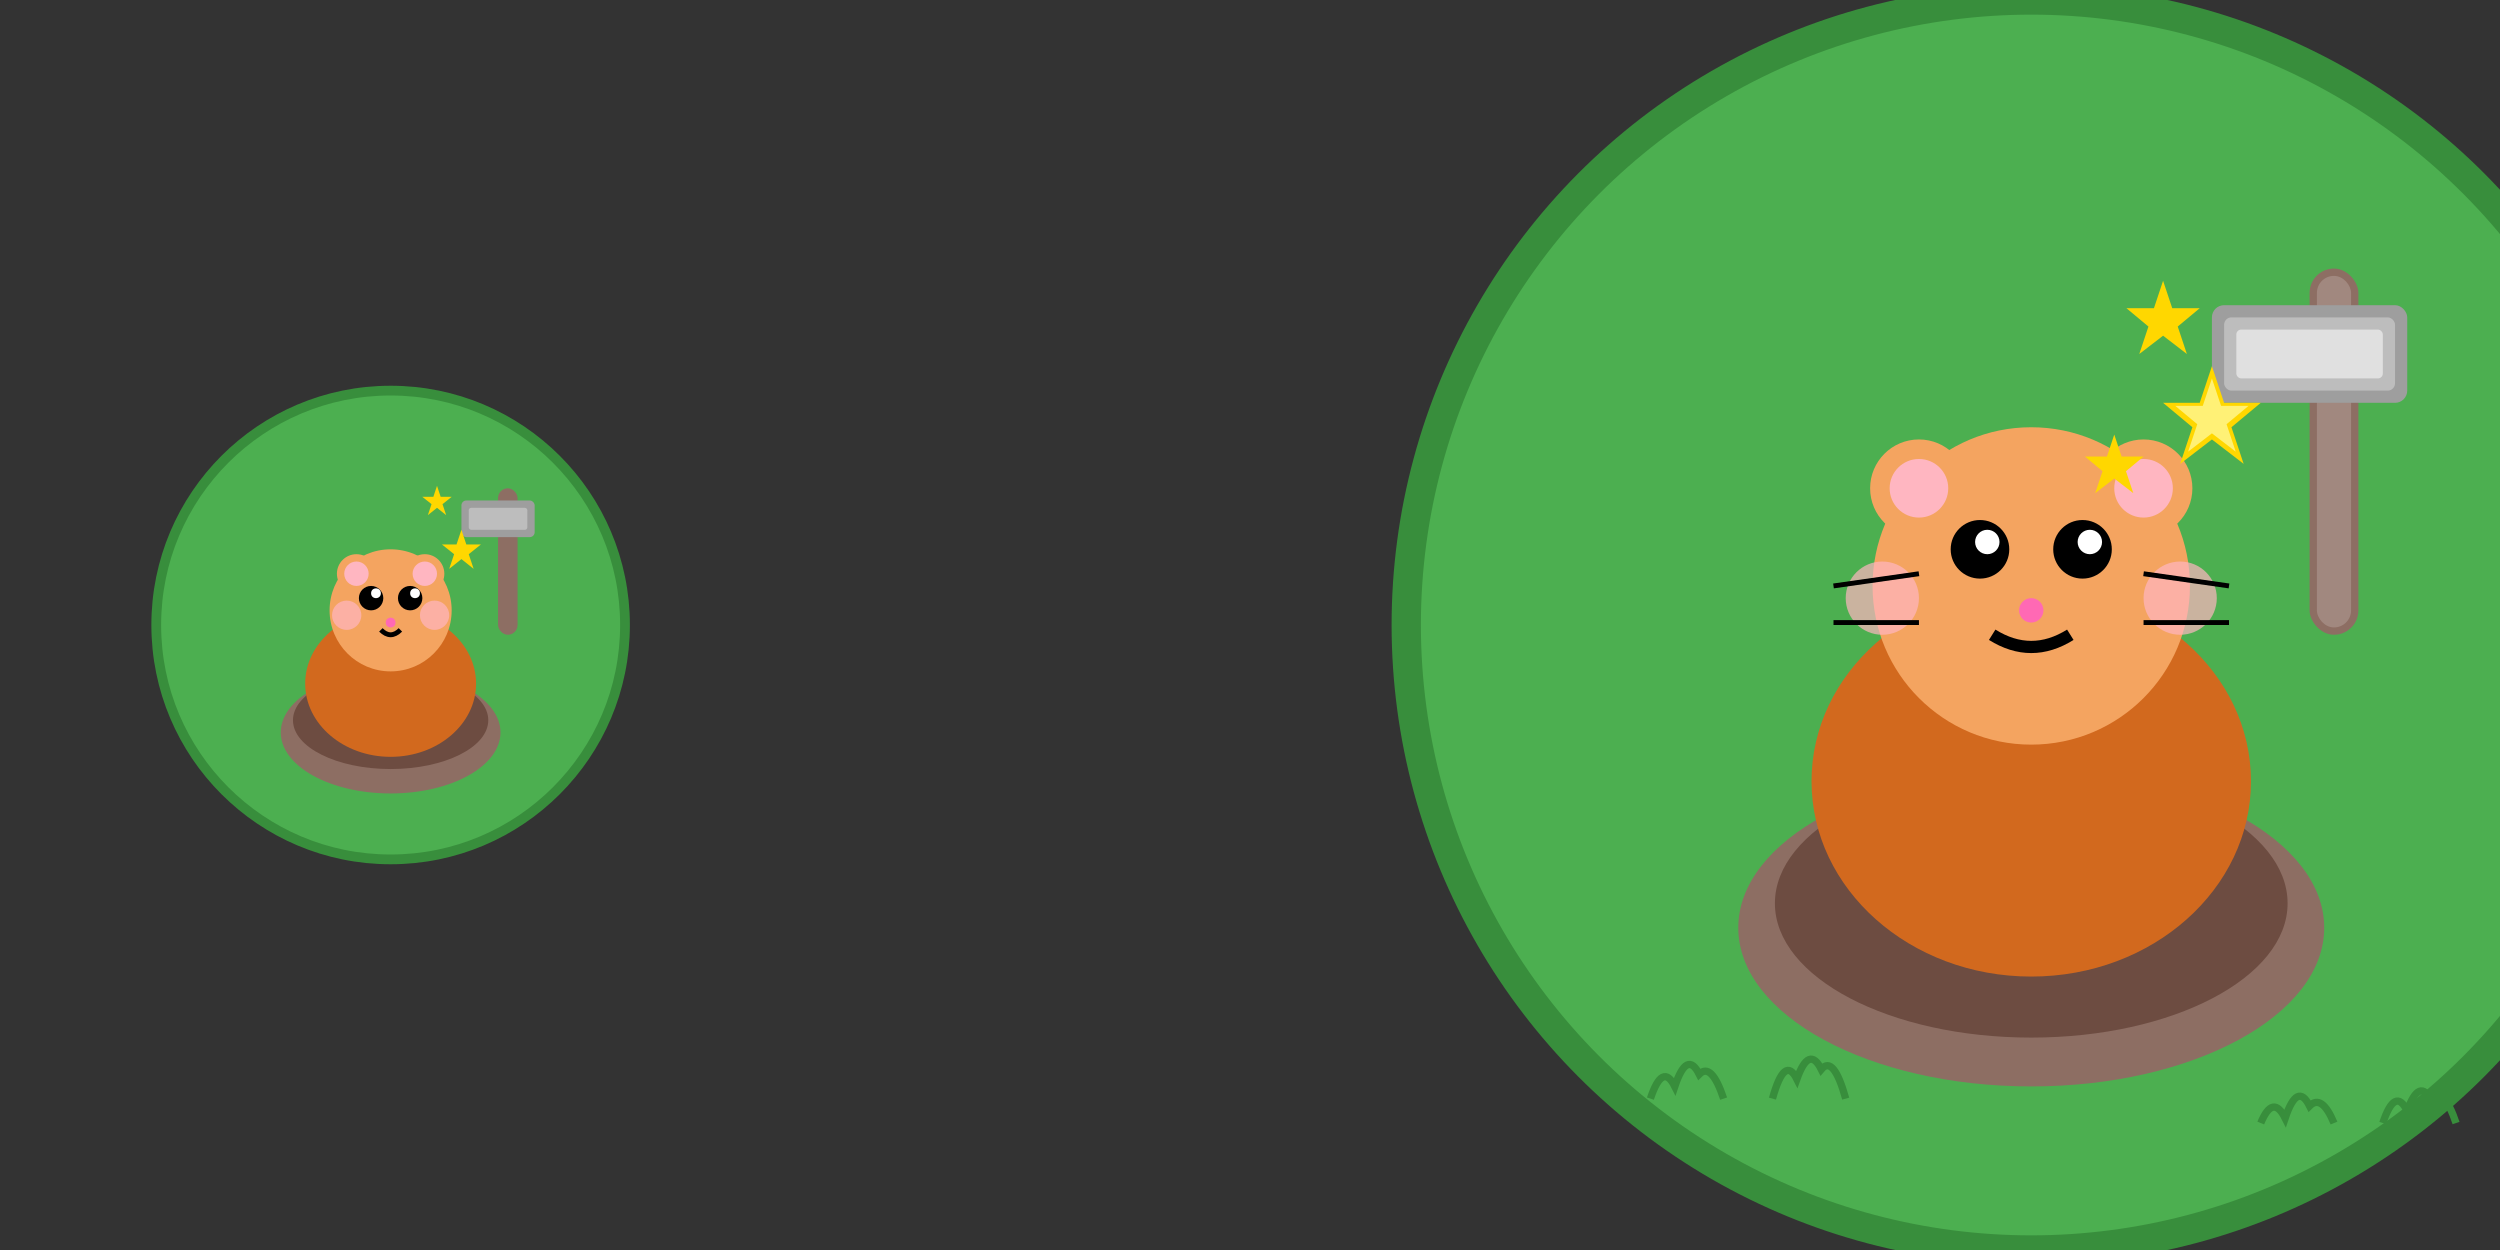 <svg viewBox="0 0 1024 512" xmlns="http://www.w3.org/2000/svg">
  <rect x="0" y="0" width="1024" height="512" fill="#333333" stroke="none"/>
  <!-- 192px Icon -->
  <g transform="translate(64, 160)">
    <!-- Background circle -->
    <circle cx="96" cy="96" r="96" fill="#4CAF50" stroke="#388E3C" stroke-width="4"/>
    
    <!-- Dirt hole -->
    <ellipse cx="96" cy="140" rx="45" ry="25" fill="#8D6E63"/>
    <ellipse cx="96" cy="135" rx="40" ry="20" fill="#6D4C41"/>
    
    <!-- Hamster body -->
    <ellipse cx="96" cy="120" rx="35" ry="30" fill="#D2691E"/>
    
    <!-- Hamster head -->
    <circle cx="96" cy="90" r="25" fill="#F4A460"/>
    
    <!-- Hamster ears -->
    <circle cx="82" cy="75" r="8" fill="#F4A460"/>
    <circle cx="110" cy="75" r="8" fill="#F4A460"/>
    <circle cx="82" cy="75" r="5" fill="#FFB6C1"/>
    <circle cx="110" cy="75" r="5" fill="#FFB6C1"/>
    
    <!-- Hamster eyes -->
    <circle cx="88" cy="85" r="5" fill="#000000"/>
    <circle cx="104" cy="85" r="5" fill="#000000"/>
    <circle cx="90" cy="83" r="2" fill="#FFFFFF"/>
    <circle cx="106" cy="83" r="2" fill="#FFFFFF"/>
    
    <!-- Hamster nose -->
    <circle cx="96" cy="95" r="2" fill="#FF69B4"/>
    
    <!-- Hamster mouth -->
    <path d="M 92 98 Q 96 102 100 98" stroke="#000000" stroke-width="2" fill="none"/>
    
    <!-- Hamster cheeks -->
    <circle cx="78" cy="92" r="6" fill="#FFB6C1" opacity="0.7"/>
    <circle cx="114" cy="92" r="6" fill="#FFB6C1" opacity="0.7"/>
    
    <!-- Hammer -->
    <g transform="translate(140, 40)">
      <!-- Hammer handle -->
      <rect x="0" y="0" width="8" height="60" fill="#8D6E63" rx="4"/>
      
      <!-- Hammer head -->
      <rect x="-15" y="5" width="30" height="15" fill="#9E9E9E" rx="2"/>
      <rect x="-12" y="8" width="24" height="9" fill="#BDBDBD" rx="1"/>
    </g>
    
    <!-- Impact stars -->
    <g transform="translate(125, 65)">
      <path d="M 0 -8 L 2 -2 L 8 -2 L 3 2 L 5 8 L 0 4 L -5 8 L -3 2 L -8 -2 L -2 -2 Z" fill="#FFD700"/>
    </g>
    
    <g transform="translate(115, 45)">
      <path d="M 0 -6 L 1.5 -1.5 L 6 -1.5 L 2.25 1.5 L 3.75 6 L 0 3 L -3.75 6 L -2.25 1.5 L -6 -1.5 L -1.5 -1.5 Z" fill="#FFD700"/>
    </g>
  </g>
  
  <!-- 512px Icon -->
  <g transform="translate(576, 0)">
    <!-- Background circle -->
    <circle cx="256" cy="256" r="256" fill="#4CAF50" stroke="#388E3C" stroke-width="12"/>
    
    <!-- Dirt hole -->
    <ellipse cx="256" cy="380" rx="120" ry="65" fill="#8D6E63"/>
    <ellipse cx="256" cy="370" rx="105" ry="55" fill="#6D4C41"/>
    
    <!-- Hamster body -->
    <ellipse cx="256" cy="320" rx="90" ry="80" fill="#D2691E"/>
    
    <!-- Hamster head -->
    <circle cx="256" cy="240" r="65" fill="#F4A460"/>
    
    <!-- Hamster ears -->
    <circle cx="210" cy="200" r="20" fill="#F4A460"/>
    <circle cx="302" cy="200" r="20" fill="#F4A460"/>
    <circle cx="210" cy="200" r="12" fill="#FFB6C1"/>
    <circle cx="302" cy="200" r="12" fill="#FFB6C1"/>
    
    <!-- Hamster eyes -->
    <circle cx="235" cy="225" r="12" fill="#000000"/>
    <circle cx="277" cy="225" r="12" fill="#000000"/>
    <circle cx="238" cy="222" r="5" fill="#FFFFFF"/>
    <circle cx="280" cy="222" r="5" fill="#FFFFFF"/>
    
    <!-- Hamster nose -->
    <circle cx="256" cy="250" r="5" fill="#FF69B4"/>
    
    <!-- Hamster mouth -->
    <path d="M 240 260 Q 256 270 272 260" stroke="#000000" stroke-width="5" fill="none"/>
    
    <!-- Hamster cheeks -->
    <circle cx="195" cy="245" r="15" fill="#FFB6C1" opacity="0.7"/>
    <circle cx="317" cy="245" r="15" fill="#FFB6C1" opacity="0.7"/>
    
    <!-- Hamster whiskers -->
    <line x1="175" y1="240" x2="210" y2="235" stroke="#000000" stroke-width="2"/>
    <line x1="175" y1="255" x2="210" y2="255" stroke="#000000" stroke-width="2"/>
    <line x1="337" y1="240" x2="302" y2="235" stroke="#000000" stroke-width="2"/>
    <line x1="337" y1="255" x2="302" y2="255" stroke="#000000" stroke-width="2"/>
    
    <!-- Hammer -->
    <g transform="translate(370, 110)">
      <!-- Hammer handle -->
      <rect x="0" y="0" width="20" height="150" fill="#8D6E63" rx="10"/>
      <rect x="3" y="3" width="14" height="144" fill="#A1887F" rx="7"/>
      
      <!-- Hammer head -->
      <rect x="-40" y="15" width="80" height="40" fill="#9E9E9E" rx="5"/>
      <rect x="-35" y="20" width="70" height="30" fill="#BDBDBD" rx="3"/>
      <rect x="-30" y="25" width="60" height="20" fill="#E0E0E0" rx="2"/>
    </g>
    
    <!-- Impact stars -->
    <g transform="translate(330, 170)">
      <path d="M 0 -20 L 5 -5 L 20 -5 L 8 5 L 13 20 L 0 10 L -13 20 L -8 5 L -20 -5 L -5 -5 Z" fill="#FFD700"/>
      <path d="M 0 -15 L 3.75 -3.75 L 15 -3.75 L 6 3.75 L 9.75 15 L 0 7.5 L -9.75 15 L -6 3.75 L -15 -3.75 L -3.75 -3.75 Z" fill="#FFF176"/>
    </g>
    
    <g transform="translate(310, 130)">
      <path d="M 0 -15 L 3.75 -3.75 L 15 -3.75 L 6 3.75 L 9.75 15 L 0 7.5 L -9.75 15 L -6 3.75 L -15 -3.75 L -3.75 -3.75 Z" fill="#FFD700"/>
    </g>
    
    <g transform="translate(290, 190)">
      <path d="M 0 -12 L 3 -3 L 12 -3 L 4.8 3 L 7.8 12 L 0 6 L -7.8 12 L -4.8 3 L -12 -3 L -3 -3 Z" fill="#FFD700"/>
    </g>
    
    <!-- Grass details -->
    <g transform="translate(100, 450)">
      <path d="M 0 0 Q 5 -15 10 -5 Q 15 -20 20 -10 Q 25 -15 30 0" stroke="#388E3C" stroke-width="3" fill="none"/>
      <path d="M 50 0 Q 55 -18 60 -8 Q 65 -22 70 -12 Q 75 -18 80 0" stroke="#388E3C" stroke-width="3" fill="none"/>
    </g>
    
    <g transform="translate(350, 460)">
      <path d="M 0 0 Q 5 -12 10 -2 Q 15 -17 20 -7 Q 25 -12 30 0" stroke="#388E3C" stroke-width="3" fill="none"/>
      <path d="M 50 0 Q 55 -15 60 -5 Q 65 -19 70 -9 Q 75 -15 80 0" stroke="#388E3C" stroke-width="3" fill="none"/>
    </g>
  </g>
</svg>